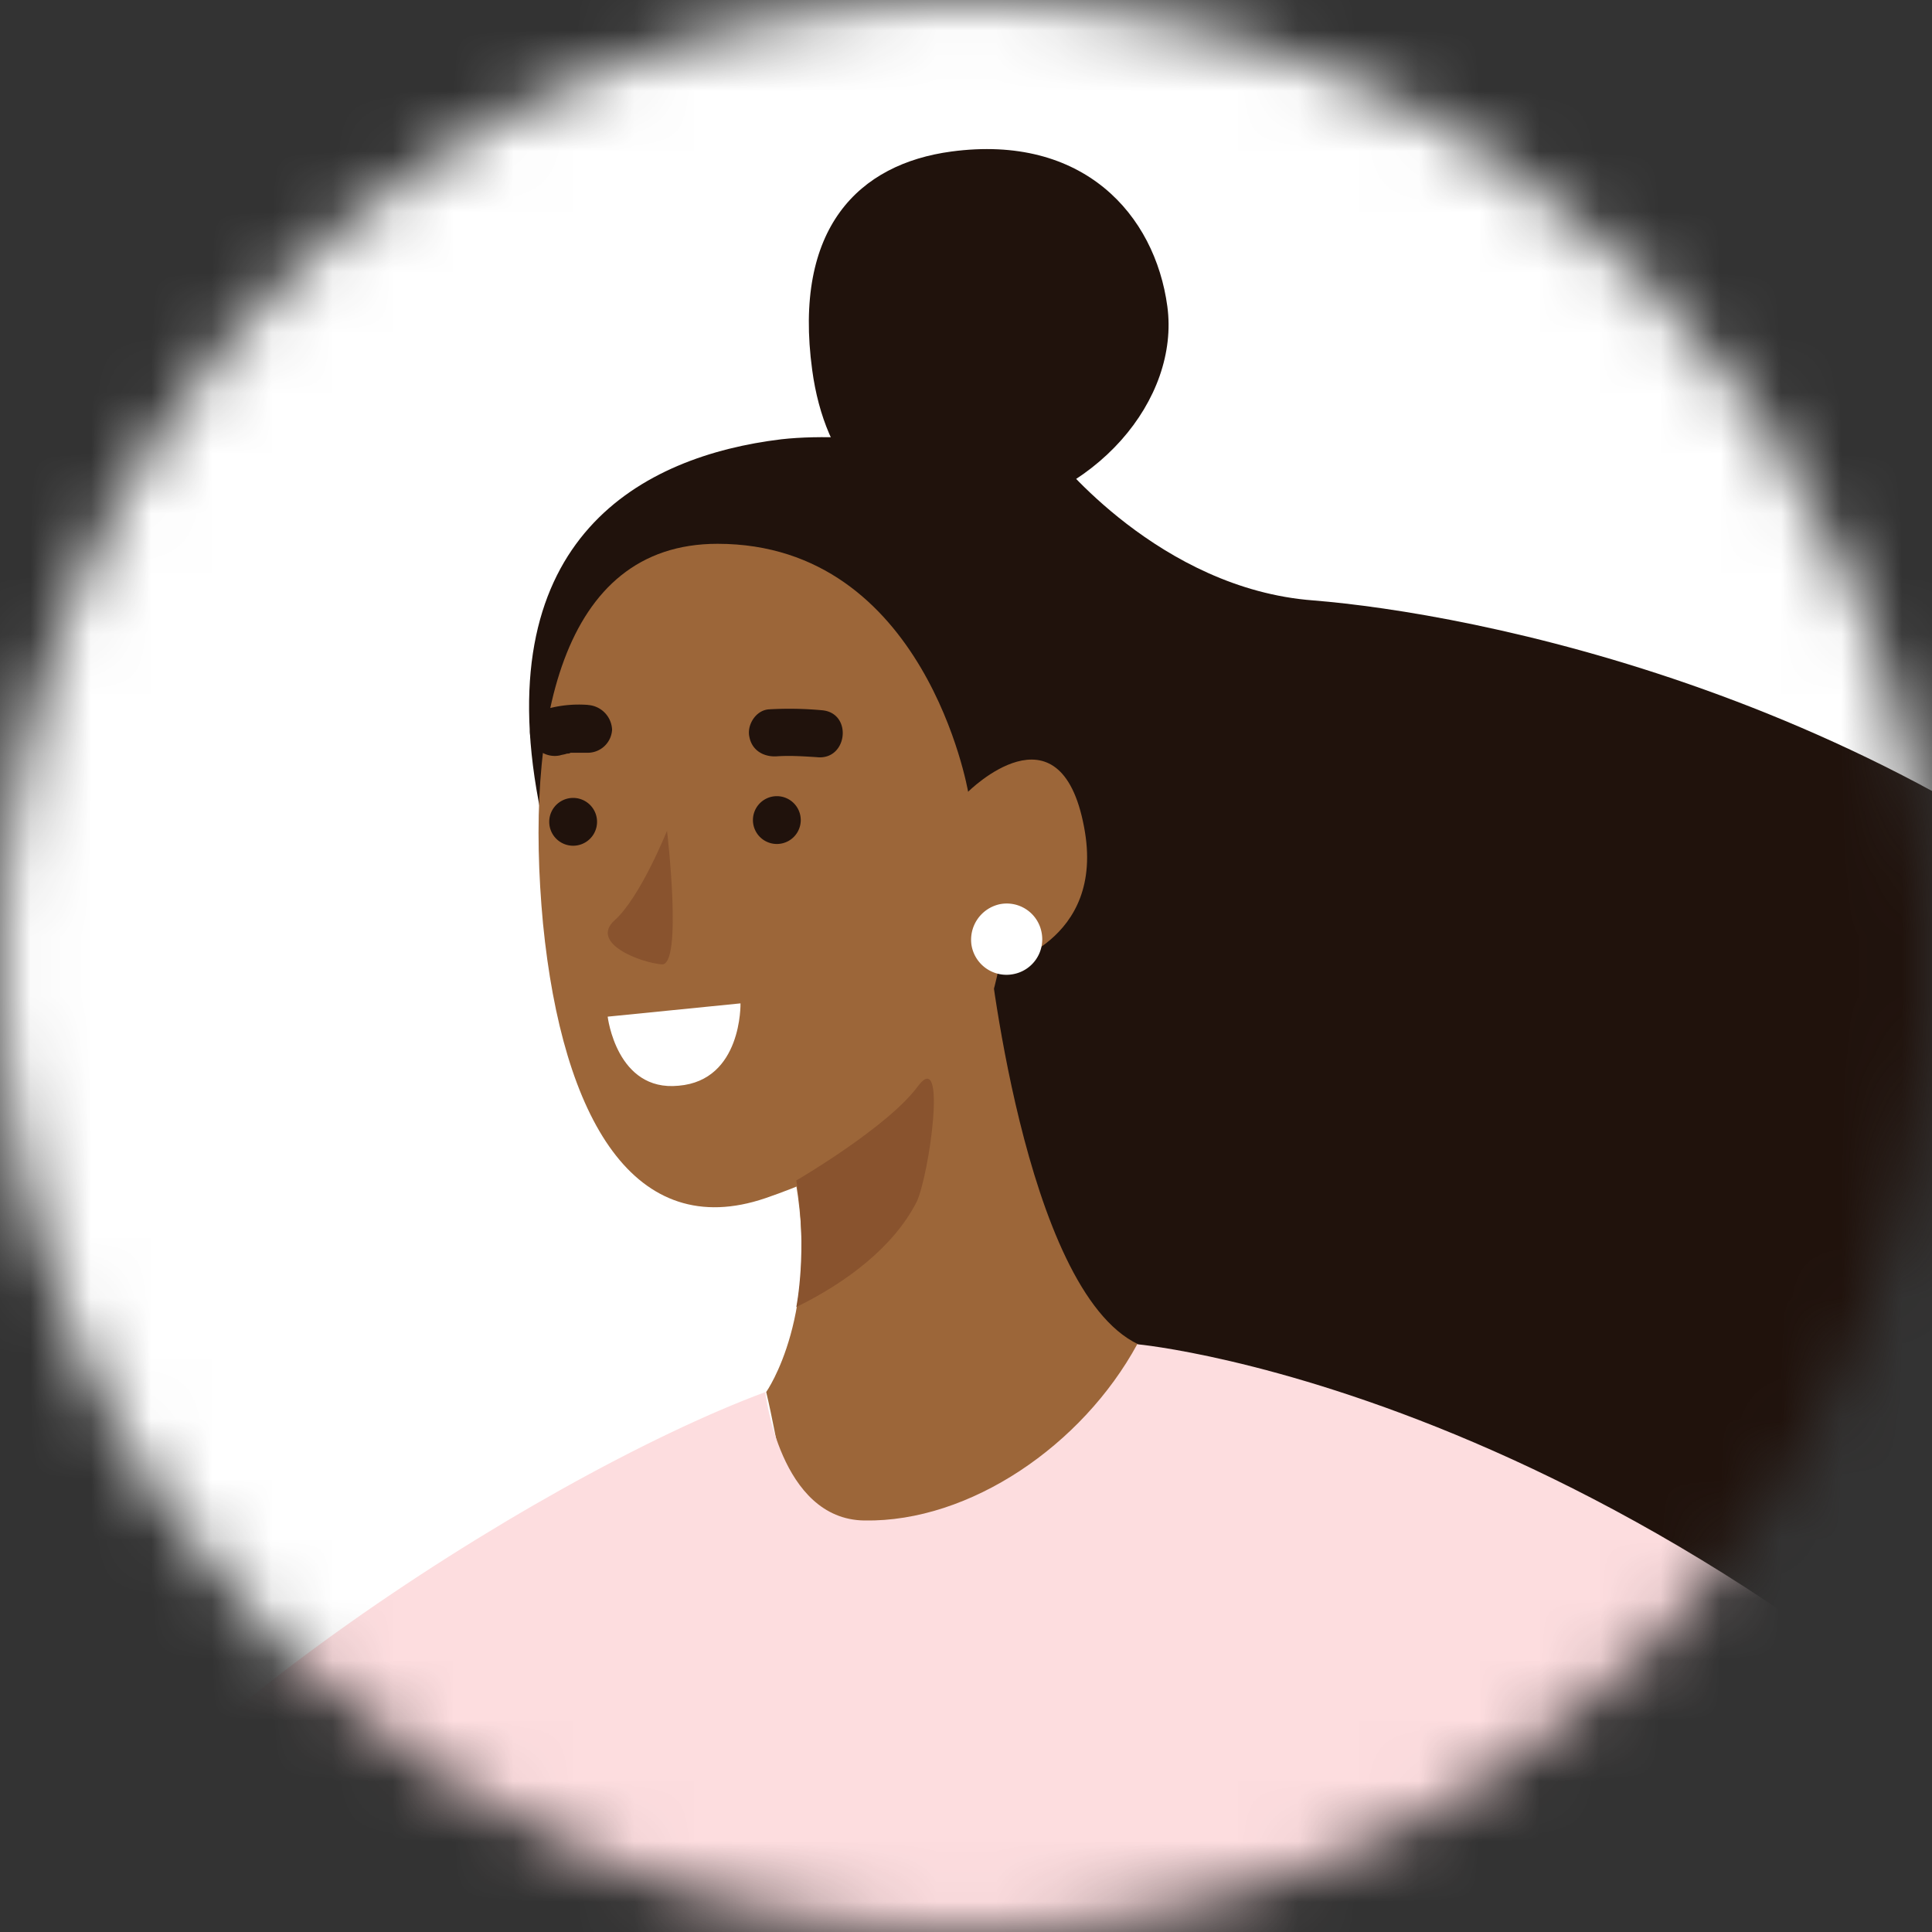 <svg xmlns="http://www.w3.org/2000/svg" width="32" height="32" fill="none"><rect width="100%" height="100%" fill="#333333" stroke="none"/><mask id="a" width="32" height="32" x="0" y="0" maskUnits="userSpaceOnUse" style="mask-type:alpha"><circle cx="16" cy="16" r="16" fill="#C4C4C4"/></mask><g clip-path="url(#b)" mask="url(#a)"><path fill="#fff" d="M18.073 40.76c11.948 0 21.634-9.685 21.634-21.633 0-11.948-9.686-21.634-21.634-21.634C6.126-2.507-3.56 7.18-3.56 19.127S6.126 40.76 18.073 40.76Z"/><path fill="#20120C" d="M17.487 7.555s1.716 2.2 4.268 2.39c2.552.206 9.68 1.511 15.136 6.674 5.382 5.089 3.754 10.266 2.816 11.748-4.796 7.597-17.307 4.165-23.731-5.222-6.41-9.386 1.51-15.59 1.51-15.59Z"/><path fill="#20120C" d="M17.457 8.01c-1.012-.558-3.226-.88-4.517-.734-2.303.279-4.84 1.628-4.019 5.999 1.159 6.16 7.143 4.913 9.343 2.61 1.819-1.862 2.083-6.306-.807-7.876Z"/><path fill="#20120C" d="M13.453 6.132c.206 1.526 1.1 2.655 2.626 2.45 2.097-.294 3.461-1.98 3.256-3.506-.206-1.525-1.394-2.86-3.579-2.566-1.525.205-2.625 1.26-2.303 3.622Z"/><path fill="#9C6639" d="M16.035 13.114s-.704-4.107-4.151-4.107c-2.61 0-3.197 3.021-2.89 6.292.323 3.256 1.526 5.28 3.682 4.547 2.273-.778 3.535-2.04 3.872-3.843 0 0 1.775-.382 1.408-2.303-.396-2.112-1.921-.586-1.921-.586Z"/><path fill="#9C6639" d="M12.69 23.057s.925-1.305.455-3.666l3.212-3.828s.587 5.793 2.494 6.702c0 0-1.144 4.488-3.374 4.884-2.229.396-2.39-2.449-2.786-4.092Z"/><path fill="#89532E" d="M11.048 13.759s-.44 1.1-.865 1.481c-.426.381.425.704.777.733.352.03.088-2.214.088-2.214Z"/><path fill="#fff" d="M16.093 15.665a.587.587 0 0 0 .69.47.587.587 0 0 0 .469-.69.587.587 0 0 0-.69-.469.602.602 0 0 0-.469.69Z"/><path fill="#89532E" d="M13.19 19.552s1.51-.88 2.009-1.555c.498-.674.19 1.467-.015 1.907-.381.748-1.159 1.335-1.995 1.745 0 0 .191-.938 0-2.097Z"/><path fill="#FDDDDF" d="M.415 32.327c1.232-3.154 8.389-7.832 12.261-9.27 0 0 .235 2.112 1.643 2.127 1.745.03 3.608-1.247 4.517-2.919 0 0 9.035.822 17.556 10.56 0 0-5.353 7.891-11.748 8.962-22.367 3.71-24.23-9.46-24.23-9.46Z"/><path fill="#20120C" d="M9.493 14.008a.396.396 0 1 0 0-.792.396.396 0 0 0 0 .792ZM12.867 13.979a.396.396 0 1 0 0-.792.396.396 0 0 0 0 .792ZM13.615 11.764a5.878 5.878 0 0 0-.88-.015c-.22.015-.367.264-.323.455.044.235.25.337.455.323.22-.015.44 0 .66.014.513.059.601-.733.088-.777ZM9.743 11.676a1.98 1.98 0 0 0-.66.059.403.403 0 0 0-.294.484.415.415 0 0 0 .484.293c.044-.014.074-.014.118-.03.014 0 .044 0 .058-.014h.279a.404.404 0 0 0 .41-.381.428.428 0 0 0-.395-.41Z"/><path fill="#fff" d="m10.065 16.839 2.2-.22s.03 1.276-1.026 1.364c-1.027.102-1.174-1.144-1.174-1.144Z"/></g><defs><clipPath id="b"><path fill="#fff" d="M-4-2.8h44v44H-4z"/></clipPath></defs></svg>